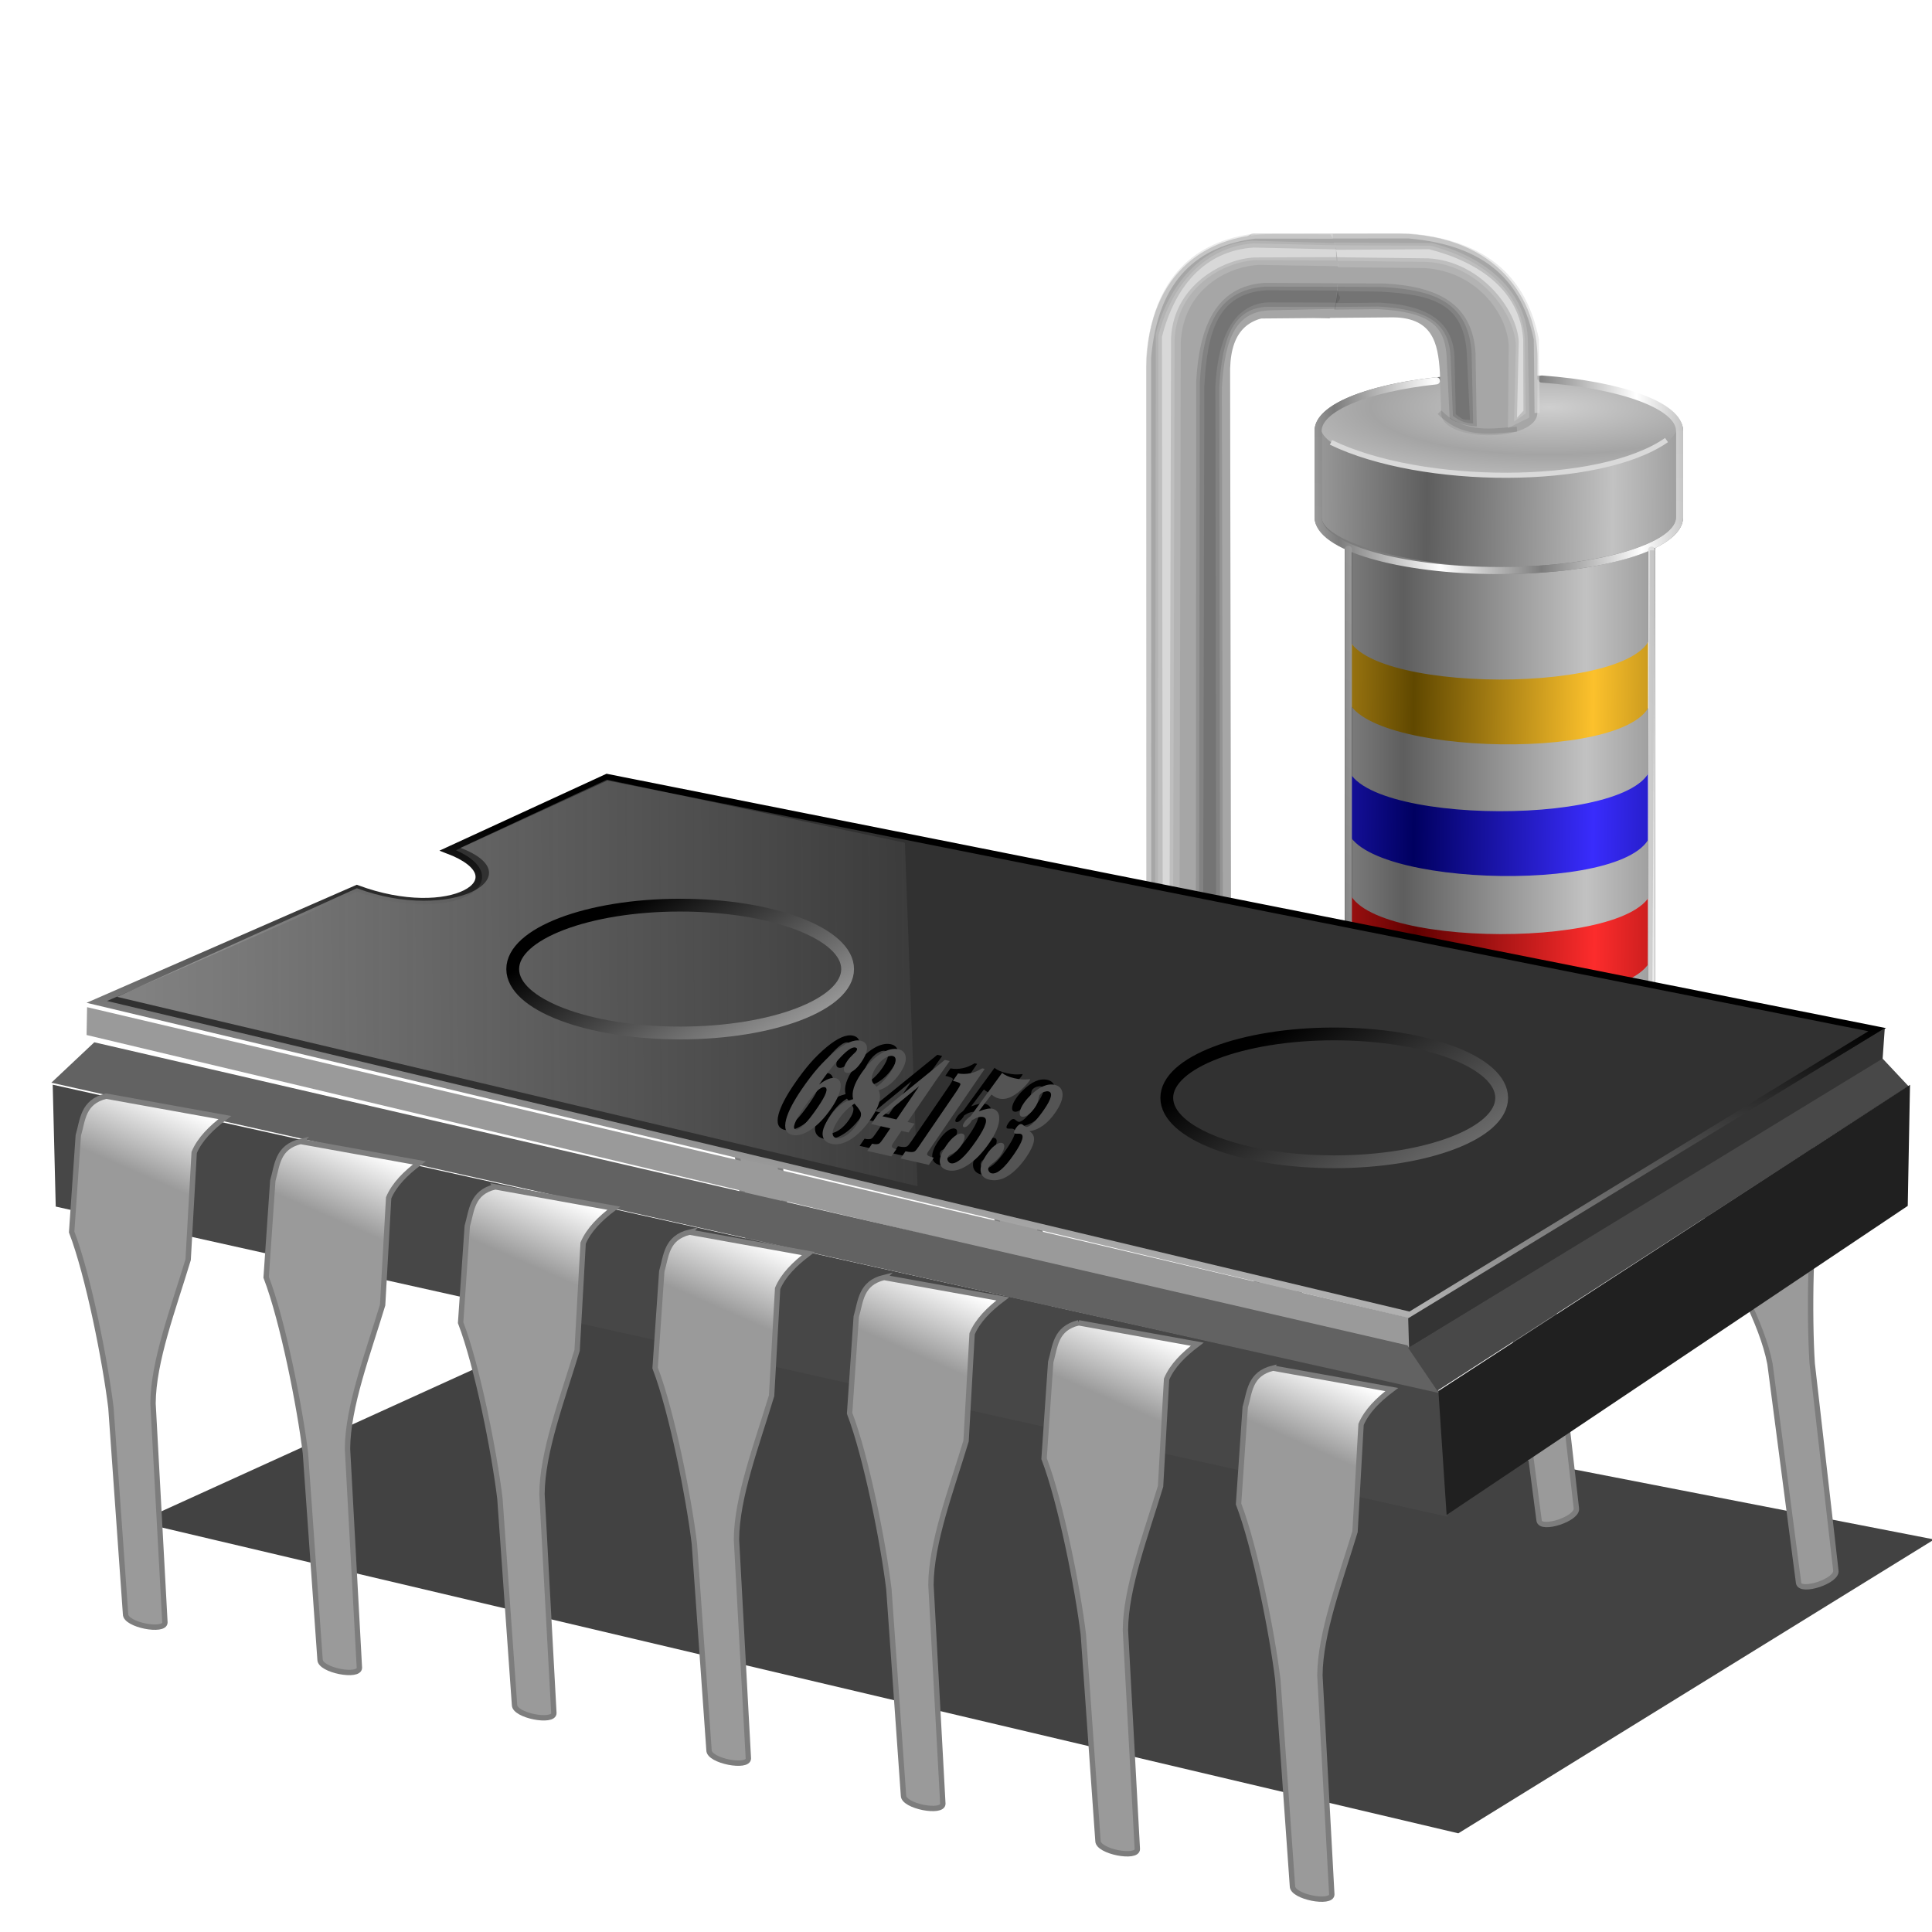<?xml version="1.0" encoding="UTF-8" standalone="no"?>
<!-- Created with Inkscape (http://www.inkscape.org/) -->

<svg
   xmlns:dc="http://purl.org/dc/elements/1.1/"
   xmlns:cc="http://creativecommons.org/ns#"
   xmlns:rdf="http://www.w3.org/1999/02/22-rdf-syntax-ns#"
   xmlns:svg="http://www.w3.org/2000/svg"
   xmlns="http://www.w3.org/2000/svg"
   xmlns:xlink="http://www.w3.org/1999/xlink"
   xmlns:sodipodi="http://sodipodi.sourceforge.net/DTD/sodipodi-0.dtd"
   xmlns:inkscape="http://www.inkscape.org/namespaces/inkscape"
   sodipodi:docname="qucs.svg"
   viewBox="0 0 255 255"
   height="255"
   width="255"
   id="svg2"
   version="1.1"
   inkscape:version="0.92.5 (2060ec1f9f, 2020-04-08)">
  <defs
     id="defs6">
    <linearGradient
       inkscape:collect="always"
       id="linearGradient1511">
      <stop
         style="stop-color:#000000;stop-opacity:1"
         offset="0"
         id="stop1507" />
      <stop
         style="stop-color:#b0b0b0;stop-opacity:1"
         offset="1"
         id="stop1509" />
    </linearGradient>
    <linearGradient
       inkscape:collect="always"
       id="linearGradient847">
      <stop
         style="stop-color:#9a9a9a;stop-opacity:1;"
         offset="0"
         id="stop843" />
      <stop
         style="stop-color:#ffffff;stop-opacity:1"
         offset="1"
         id="stop845" />
    </linearGradient>
    <linearGradient
       inkscape:collect="always"
       id="linearGradient833">
      <stop
         style="stop-color:#cbcbcb;stop-opacity:0.706"
         offset="0"
         id="stop829" />
      <stop
         style="stop-color:#cbcbcb;stop-opacity:0;"
         offset="1"
         id="stop831" />
    </linearGradient>
    <linearGradient
       inkscape:collect="always"
       id="linearGradient823">
      <stop
         style="stop-color:#b0b0b0;stop-opacity:1"
         offset="0"
         id="stop819" />
      <stop
         style="stop-color:#000000;stop-opacity:1"
         offset="1"
         id="stop821" />
    </linearGradient>
    <linearGradient
       inkscape:collect="always"
       xlink:href="#linearGradient823"
       id="linearGradient825"
       x1="72.441"
       y1="132.023"
       x2="76.227"
       y2="106.258"
       gradientUnits="userSpaceOnUse"
       gradientTransform="matrix(1.721,0,0,1.721,-6.888,-65.085)" />
    <linearGradient
       inkscape:collect="always"
       xlink:href="#linearGradient833"
       id="linearGradient835"
       x1="-9.88"
       y1="114.391"
       x2="82.718"
       y2="114.004"
       gradientUnits="userSpaceOnUse"
       gradientTransform="matrix(1.721,0,0,1.721,-6.888,-65.085)" />
    <linearGradient
       inkscape:collect="always"
       xlink:href="#linearGradient847"
       id="linearGradient1251"
       gradientUnits="userSpaceOnUse"
       gradientTransform="matrix(1.028,-0.04,0.04,1.028,-3.93,100.188)"
       x1="18.976"
       y1="36.409"
       x2="21.573"
       y2="31.178" />
    <linearGradient
       inkscape:collect="always"
       xlink:href="#linearGradient847"
       id="linearGradient1253"
       gradientUnits="userSpaceOnUse"
       gradientTransform="matrix(1.028,-0.04,0.04,1.028,10.985,103.838)"
       x1="18.976"
       y1="36.409"
       x2="21.573"
       y2="31.178" />
    <linearGradient
       inkscape:collect="always"
       xlink:href="#linearGradient847"
       id="linearGradient1255"
       gradientUnits="userSpaceOnUse"
       gradientTransform="matrix(1.028,-0.04,0.04,1.028,25.9,107.487)"
       x1="18.976"
       y1="36.409"
       x2="21.573"
       y2="31.178" />
    <linearGradient
       inkscape:collect="always"
       xlink:href="#linearGradient847"
       id="linearGradient1257"
       gradientUnits="userSpaceOnUse"
       gradientTransform="matrix(1.028,-0.04,0.04,1.028,40.815,111.137)"
       x1="18.976"
       y1="36.409"
       x2="21.573"
       y2="31.178" />
    <linearGradient
       inkscape:collect="always"
       xlink:href="#linearGradient847"
       id="linearGradient1259"
       gradientUnits="userSpaceOnUse"
       gradientTransform="matrix(1.028,-0.04,0.04,1.028,55.731,114.787)"
       x1="18.976"
       y1="36.409"
       x2="21.573"
       y2="31.178" />
    <linearGradient
       inkscape:collect="always"
       xlink:href="#linearGradient847"
       id="linearGradient1261"
       gradientUnits="userSpaceOnUse"
       gradientTransform="matrix(1.028,-0.04,0.04,1.028,70.646,118.437)"
       x1="18.976"
       y1="36.409"
       x2="21.573"
       y2="31.178" />
    <linearGradient
       inkscape:collect="always"
       xlink:href="#linearGradient847"
       id="linearGradient1263"
       gradientUnits="userSpaceOnUse"
       gradientTransform="matrix(1.028,-0.04,0.04,1.028,85.561,122.087)"
       x1="18.976"
       y1="36.409"
       x2="21.573"
       y2="31.178" />
    <linearGradient
       inkscape:collect="always"
       xlink:href="#linearGradient847"
       id="linearGradient1483"
       gradientUnits="userSpaceOnUse"
       gradientTransform="matrix(-1.027,0.07,0.07,1.027,132.925,163.411)"
       x1="18.976"
       y1="36.409"
       x2="21.573"
       y2="31.178" />
    <linearGradient
       inkscape:collect="always"
       xlink:href="#linearGradient847"
       id="linearGradient1485"
       gradientUnits="userSpaceOnUse"
       gradientTransform="matrix(-1.027,0.07,0.07,1.027,152.453,168.19)"
       x1="18.976"
       y1="36.409"
       x2="21.573"
       y2="31.178" />
    <linearGradient
       inkscape:collect="always"
       xlink:href="#linearGradient847"
       id="linearGradient1487"
       gradientUnits="userSpaceOnUse"
       gradientTransform="matrix(-1.027,0.07,0.07,1.027,171.981,172.969)"
       x1="18.976"
       y1="36.409"
       x2="21.573"
       y2="31.178" />
    <linearGradient
       inkscape:collect="always"
       xlink:href="#linearGradient847"
       id="linearGradient1489"
       gradientUnits="userSpaceOnUse"
       gradientTransform="matrix(-1.027,0.07,0.07,1.027,191.509,177.747)"
       x1="18.976"
       y1="36.409"
       x2="21.573"
       y2="31.178" />
    <linearGradient
       inkscape:collect="always"
       xlink:href="#linearGradient847"
       id="linearGradient1491"
       gradientUnits="userSpaceOnUse"
       gradientTransform="matrix(-1.027,0.07,0.07,1.027,211.037,182.526)"
       x1="18.976"
       y1="36.409"
       x2="21.573"
       y2="31.178" />
    <linearGradient
       inkscape:collect="always"
       xlink:href="#linearGradient1511"
       id="linearGradient1513"
       x1="47.492"
       y1="109.839"
       x2="56.341"
       y2="124.755"
       gradientUnits="userSpaceOnUse"
       gradientTransform="matrix(1.721,0,0,1.721,-6.888,-65.085)" />
    <linearGradient
       inkscape:collect="always"
       xlink:href="#linearGradient1511"
       id="linearGradient1517"
       gradientUnits="userSpaceOnUse"
       x1="47.492"
       y1="109.839"
       x2="60.991"
       y2="131.148"
       gradientTransform="matrix(1.721,0,0,1.721,79.44,-48.086)" />
    <filter
       inkscape:collect="always"
       style="color-interpolation-filters:sRGB"
       id="filter933"
       x="-0.016"
       width="1.031"
       y="-0.052"
       height="1.103">
      <feGaussianBlur
         inkscape:collect="always"
         stdDeviation="1.544"
         id="feGaussianBlur935" />
    </filter>
    <linearGradient
       id="linearGradient4252"
       inkscape:collect="always">
      <stop
         id="stop4254"
         offset="0"
         style="stop-color:#000000;stop-opacity:1;" />
      <stop
         id="stop4256"
         offset="1"
         style="stop-color:#e3e3e3;stop-opacity:1" />
    </linearGradient>
    <linearGradient
       id="linearGradient4203"
       inkscape:collect="always">
      <stop
         id="stop4205"
         offset="0"
         style="stop-color:#7c7c7c;stop-opacity:1" />
      <stop
         id="stop4207"
         offset="1"
         style="stop-color:#ffffff;stop-opacity:1" />
    </linearGradient>
    <linearGradient
       inkscape:collect="always"
       id="linearGradient4342">
      <stop
         style="stop-color:#604800;stop-opacity:1"
         offset="0"
         id="stop4344" />
      <stop
         style="stop-color:#fcc12c;stop-opacity:1"
         offset="1"
         id="stop4346" />
    </linearGradient>
    <linearGradient
       id="linearGradient4326"
       inkscape:collect="always">
      <stop
         id="stop4328"
         offset="0"
         style="stop-color:#000060;stop-opacity:1" />
      <stop
         id="stop4330"
         offset="1"
         style="stop-color:#392cfc;stop-opacity:1" />
    </linearGradient>
    <linearGradient
       inkscape:collect="always"
       id="linearGradient4306">
      <stop
         style="stop-color:#600000;stop-opacity:1"
         offset="0"
         id="stop4320" />
      <stop
         style="stop-color:#fc2c2c;stop-opacity:1"
         offset="1"
         id="stop4322" />
    </linearGradient>
    <linearGradient
       id="linearGradient4190"
       inkscape:collect="always">
      <stop
         id="stop4192"
         offset="0"
         style="stop-color:#cfcfcf;stop-opacity:1;" />
      <stop
         id="stop4194"
         offset="1"
         style="stop-color:#a4a4a4;stop-opacity:1" />
    </linearGradient>
    <linearGradient
       id="linearGradient4166"
       inkscape:collect="always">
      <stop
         id="stop4168"
         offset="0"
         style="stop-color:#5e5e5e;stop-opacity:1" />
      <stop
         id="stop4170"
         offset="1"
         style="stop-color:#c2c2c2;stop-opacity:1" />
    </linearGradient>
    <linearGradient
       y2="-9.618"
       x2="70.718"
       y1="29.136"
       x1="71.567"
       spreadMethod="reflect"
       gradientTransform="translate(-16.726)"
       gradientUnits="userSpaceOnUse"
       id="linearGradient4466"
       xlink:href="#linearGradient4166"
       inkscape:collect="always" />
    <radialGradient
       r="9.321"
       fy="9.549"
       fx="90.332"
       cy="9.549"
       cx="90.332"
       spreadMethod="reflect"
       gradientTransform="matrix(1,0,0,3.762,-16.726,-36.753)"
       gradientUnits="userSpaceOnUse"
       id="radialGradient4468"
       xlink:href="#linearGradient4190"
       inkscape:collect="always" />
    <linearGradient
       y2="-3.894"
       x2="111.169"
       y1="32.031"
       x1="111.169"
       spreadMethod="reflect"
       gradientUnits="userSpaceOnUse"
       id="linearGradient4470"
       xlink:href="#linearGradient4166"
       inkscape:collect="always" />
    <linearGradient
       y2="-9.052"
       x2="173.118"
       y1="27.439"
       x1="173.401"
       spreadMethod="reflect"
       gradientUnits="userSpaceOnUse"
       id="linearGradient4472"
       xlink:href="#linearGradient4166"
       inkscape:collect="always" />
    <radialGradient
       r="9.321"
       fy="10.677"
       fx="192.751"
       cy="10.677"
       cx="192.751"
       spreadMethod="reflect"
       gradientTransform="matrix(1,0,0,3.762,0,-36.753)"
       gradientUnits="userSpaceOnUse"
       id="radialGradient4474"
       xlink:href="#linearGradient4190"
       inkscape:collect="always" />
    <linearGradient
       y2="-5.426"
       x2="83.64"
       y1="29.812"
       x1="84.221"
       spreadMethod="reflect"
       gradientUnits="userSpaceOnUse"
       id="linearGradient4476"
       xlink:href="#linearGradient4306"
       inkscape:collect="always" />
    <linearGradient
       y2="-5.426"
       x2="83.64"
       y1="29.812"
       x1="84.221"
       spreadMethod="reflect"
       gradientTransform="translate(24.138,0.216)"
       gradientUnits="userSpaceOnUse"
       id="linearGradient4478"
       xlink:href="#linearGradient4326"
       inkscape:collect="always" />
    <linearGradient
       y2="-5.426"
       x2="83.64"
       y1="29.812"
       x1="84.221"
       spreadMethod="reflect"
       gradientTransform="translate(50,0.216)"
       gradientUnits="userSpaceOnUse"
       id="linearGradient4480"
       xlink:href="#linearGradient4342"
       inkscape:collect="always" />
    <linearGradient
       y2="-19.734"
       x2="50.709"
       y1="-1.012"
       x1="50.346"
       spreadMethod="reflect"
       gradientUnits="userSpaceOnUse"
       id="linearGradient4482"
       xlink:href="#linearGradient4203"
       inkscape:collect="always" />
    <linearGradient
       y2="-14.711"
       x2="166.106"
       y1="5.076"
       x1="165.451"
       spreadMethod="reflect"
       gradientUnits="userSpaceOnUse"
       id="linearGradient4484"
       xlink:href="#linearGradient4203"
       inkscape:collect="always" />
    <linearGradient
       y2="-20.025"
       x2="66.463"
       y1="1.589"
       x1="62.787"
       spreadMethod="reflect"
       gradientUnits="userSpaceOnUse"
       id="linearGradient4486"
       xlink:href="#linearGradient4203"
       inkscape:collect="always" />
    <linearGradient
       y2="-14.167"
       x2="77.118"
       y1="5.316"
       x1="76.61"
       spreadMethod="reflect"
       gradientUnits="userSpaceOnUse"
       id="linearGradient4488"
       xlink:href="#linearGradient4203"
       inkscape:collect="always" />
    <linearGradient
       y2="98.976"
       x2="67.018"
       y1="87.894"
       x1="70.449"
       gradientTransform="matrix(1.335,0,0,1.335,19.725,-37.923)"
       gradientUnits="userSpaceOnUse"
       id="linearGradient4591"
       xlink:href="#linearGradient4252"
       inkscape:collect="always" />
    <linearGradient
       y2="98.976"
       x2="67.018"
       y1="87.894"
       x1="70.449"
       gradientTransform="matrix(1.335,0,0,1.335,80.543,-37.64)"
       gradientUnits="userSpaceOnUse"
       id="linearGradient4595"
       xlink:href="#linearGradient4252"
       inkscape:collect="always" />
  </defs>
  <sodipodi:namedview
     pagecolor="#ff0000"
     bordercolor="#666666"
     borderopacity="1"
     objecttolerance="10"
     gridtolerance="10"
     guidetolerance="10"
     inkscape:pageopacity="0"
     inkscape:pageshadow="2"
     inkscape:window-width="640"
     inkscape:window-height="480"
     id="namedview4"
     showgrid="false"
     inkscape:snap-to-guides="false"
     inkscape:snap-grids="false"
     inkscape:snap-others="false"
     inkscape:object-nodes="false"
     inkscape:snap-nodes="false"
     inkscape:snap-global="false"
     inkscape:zoom="3.454902"
     inkscape:cx="127.5"
     inkscape:cy="127.5"
     inkscape:current-layer="svg2" />
  <g
     id="g1006"
     transform="matrix(-0.672,0,0,0.672,274.026,103.851)">
    <ellipse
       ry="5.283"
       rx="11.094"
       cy="87.074"
       cx="173.695"
       id="ellipse4593"
       style="opacity:1;fill:#000000;fill-opacity:1;fill-rule:evenodd;stroke:url(#linearGradient4595);stroke-width:1.869;stroke-linecap:round;stroke-linejoin:round;stroke-miterlimit:4;stroke-dasharray:none;stroke-dashoffset:0;stroke-opacity:1" />
    <ellipse
       style="opacity:1;fill:#000000;fill-opacity:1;fill-rule:evenodd;stroke:url(#linearGradient4591);stroke-width:1.869;stroke-linecap:round;stroke-linejoin:round;stroke-miterlimit:4;stroke-dasharray:none;stroke-dashoffset:0;stroke-opacity:1"
       id="ellipse4589"
       cx="112.877"
       cy="86.791"
       rx="11.094"
       ry="5.283" />
    <g
       transform="translate(135.714,-9.756)"
       id="g4579">
      <path
         sodipodi:nodetypes="ccccc"
         inkscape:connector-curvature="0"
         id="path4533"
         d="m -14.302,97.028 c -0.18,1.589 -16.631,1.874 -16.69,-0.022 l 0.283,-71.413 16.452,-0.814 z"
         style="fill:#a6a6a6;fill-opacity:1;fill-rule:evenodd;stroke:none;stroke-width:1px;stroke-linecap:butt;stroke-linejoin:miter;stroke-opacity:1" />
      <path
         style="fill:#ffffff;fill-opacity:0.143;fill-rule:evenodd;stroke:none;stroke-width:1px;stroke-linecap:butt;stroke-linejoin:miter;stroke-opacity:1"
         d="m -16.112,24.897 0.212,72.456 c -1.651,0.679 -3.317,0.604 -4.722,0.758 l -0.404,-72.541 z"
         id="path4537"
         inkscape:connector-curvature="0"
         sodipodi:nodetypes="ccccc" />
      <path
         sodipodi:nodetypes="ccccc"
         inkscape:connector-curvature="0"
         id="path4539"
         d="m -16.622,24.944 0.149,72.738 c -1.651,0.679 -1.469,0.359 -2.873,0.514 l -0.467,-72.96 z"
         style="fill:#ffffff;fill-opacity:0.143;fill-rule:evenodd;stroke:none;stroke-width:1px;stroke-linecap:butt;stroke-linejoin:miter;stroke-opacity:1" />
      <path
         style="fill:#ffffff;fill-opacity:0.143;fill-rule:evenodd;stroke:none;stroke-width:1px;stroke-linecap:butt;stroke-linejoin:miter;stroke-opacity:1"
         d="m -17.323,25.022 -0.234,72.689 c 0,0 0.316,0.169 -1.089,0.324 l -0.467,-72.938 z"
         id="path4541"
         inkscape:connector-curvature="0"
         sodipodi:nodetypes="ccccc" />
      <path
         sodipodi:nodetypes="ccccc"
         inkscape:connector-curvature="0"
         id="path4545"
         d="m -24.052,26.016 0.101,71.966 c -2.155,0.335 -5.449,-0.482 -5.449,-0.482 l 0.308,-70.948 c 0,0 0,0 5.04,-0.536 z"
         style="fill:#1c1c1c;fill-opacity:0.143;fill-rule:evenodd;stroke:none;stroke-width:1px;stroke-linecap:butt;stroke-linejoin:miter;stroke-opacity:1" />
      <path
         style="fill:#1c1c1c;fill-opacity:0.143;fill-rule:evenodd;stroke:none;stroke-width:1px;stroke-linecap:butt;stroke-linejoin:miter;stroke-opacity:1"
         d="m -24.753,26.152 0.228,72.023 c -2.155,0.335 -4.302,-0.455 -4.302,-0.455 l 0.244,-71.222 z"
         id="path4547"
         inkscape:connector-curvature="0"
         sodipodi:nodetypes="ccccc" />
      <path
         sodipodi:nodetypes="ccccc"
         inkscape:connector-curvature="0"
         id="path4549"
         d="m -25.645,26.423 0.356,71.452 c -2.155,0.335 -2.772,-0.509 -2.772,-0.509 l 0.244,-71.004 z"
         style="fill:#1c1c1c;fill-opacity:0.143;fill-rule:evenodd;stroke:none;stroke-width:1px;stroke-linecap:butt;stroke-linejoin:miter;stroke-opacity:1" />
      <path
         style="fill:none;fill-rule:evenodd;stroke:#dcdcdc;stroke-width:0.653px;stroke-linecap:butt;stroke-linejoin:miter;stroke-opacity:0.584"
         d="m -14.767,24.695 0.031,72.793"
         id="path4551"
         inkscape:connector-curvature="0"
         sodipodi:nodetypes="cc" />
    </g>
    <g
       transform="rotate(-90,109.145,9.049)"
       id="g4437">
      <rect
         rx="10.466"
         ry="35.501"
         y="-22.206"
         x="42.677"
         height="71.001"
         width="37.905"
         id="rect4359"
         style="opacity:1;fill:url(#linearGradient4466);fill-opacity:1;fill-rule:evenodd;stroke:#000000;stroke-width:1.1;stroke-linecap:round;stroke-linejoin:round;stroke-miterlimit:4;stroke-dasharray:none;stroke-dashoffset:0;stroke-opacity:1" />
      <ellipse
         style="opacity:1;fill:url(#radialGradient4468);fill-opacity:1;fill-rule:evenodd;stroke:#7b7b7b;stroke-width:1.6;stroke-linecap:round;stroke-linejoin:round;stroke-miterlimit:4;stroke-dasharray:none;stroke-dashoffset:0;stroke-opacity:1"
         id="ellipse4361"
         cx="70.777"
         cy="13.309"
         rx="9.321"
         ry="35.062" />
      <rect
         ry="29.777"
         rx="7.49"
         y="-16.699"
         x="64.981"
         height="59.554"
         width="112.38"
         id="rect4363"
         style="opacity:1;fill:url(#linearGradient4470);fill-opacity:1;fill-rule:evenodd;stroke:#000000;stroke-width:1.4;stroke-linecap:round;stroke-linejoin:round;stroke-miterlimit:4;stroke-dasharray:none;stroke-dashoffset:0;stroke-opacity:1" />
      <rect
         style="opacity:1;fill:url(#linearGradient4472);fill-opacity:1;fill-rule:evenodd;stroke:#7c7c7c;stroke-width:1.4;stroke-linecap:round;stroke-linejoin:round;stroke-miterlimit:4;stroke-dasharray:none;stroke-dashoffset:0;stroke-opacity:1"
         id="rect4365"
         width="37.905"
         height="71.001"
         x="160.672"
         y="-22.206"
         ry="35.501"
         rx="10.466" />
      <ellipse
         ry="35.062"
         rx="9.321"
         cy="13.309"
         cx="189.074"
         id="ellipse4367"
         style="opacity:1;fill:url(#radialGradient4474);fill-opacity:1;fill-rule:evenodd;stroke:none;stroke-width:3;stroke-linecap:round;stroke-linejoin:round;stroke-miterlimit:4;stroke-dasharray:none;stroke-dashoffset:0;stroke-opacity:1" />
      <g
         id="g4369">
        <path
           sodipodi:nodetypes="ccccccccc"
           inkscape:connector-curvature="0"
           id="path4371"
           d="m 226.803,61.53 c -0.18,3.729 -16.631,9.945 -16.689,5.494 l 0.283,-32.248 c 0.219,-8.528 -5.037,-9.528 -10.749,-9.901 l -8.203,-0.283 c -5.678,-0.197 -5.614,-19.061 0.344,-18.862 l 10.405,-0.03 c 11.595,-0.035 24.308,7.788 24.655,27.164 z"
           style="fill:#a6a6a6;fill-opacity:1;fill-rule:evenodd;stroke:none;stroke-width:1px;stroke-linecap:butt;stroke-linejoin:miter;stroke-opacity:1" />
        <g
           id="g4373"
           style="fill:#ffffff;fill-opacity:0.143">
          <path
             sodipodi:nodetypes="ccccccccc"
             inkscape:connector-curvature="0"
             id="path4375"
             d="m 190.716,7.314 15.843,0.303 c 9.649,0.637 15.946,9.023 18.434,18.806 l 0.212,40.262 c -1.651,1.594 -3.317,1.417 -4.721,1.779 l -0.404,-40.464 C 219.523,17.677 211.111,11.65 204.854,11.361 l -16.209,0.154 z"
             style="fill:#ffffff;fill-opacity:0.143;fill-rule:evenodd;stroke:none;stroke-width:1px;stroke-linecap:butt;stroke-linejoin:miter;stroke-opacity:1" />
          <path
             style="fill:#ffffff;fill-opacity:0.143;fill-rule:evenodd;stroke:none;stroke-width:1px;stroke-linecap:butt;stroke-linejoin:miter;stroke-opacity:1"
             d="m 191.545,8.015 14.695,0.175 c 9.649,0.637 15.755,8.768 18.243,18.551 l 0.149,39.561 c -1.651,1.594 -1.469,0.844 -2.873,1.206 l -0.467,-40.082 c -0.557,-10.323 -10.053,-17.179 -16.31,-17.468 l -15.062,0.345 z"
             id="path4377"
             inkscape:connector-curvature="0"
             sodipodi:nodetypes="ccccccccc" />
          <path
             sodipodi:nodetypes="ccccccccc"
             inkscape:connector-curvature="0"
             id="path4379"
             d="m 192.055,8.461 13.994,0.048 c 9.649,0.637 15.245,8.704 17.733,18.487 l -0.234,38.223 c 0,0 0.316,0.398 -1.089,0.759 L 221.993,27.171 C 221.436,16.849 211.876,9.674 205.619,9.385 l -14.934,0.345 z"
             style="fill:#ffffff;fill-opacity:0.446;fill-rule:evenodd;stroke:none;stroke-width:1px;stroke-linecap:butt;stroke-linejoin:miter;stroke-opacity:1" />
        </g>
        <g
           id="g4381"
           style="fill:#1c1c1c;fill-opacity:0.143">
          <path
             style="fill:#1c1c1c;fill-opacity:0.143;fill-rule:evenodd;stroke:none;stroke-width:1px;stroke-linecap:butt;stroke-linejoin:miter;stroke-opacity:1"
             d="m 188.985,17.633 14.419,0.239 c 9.649,0.637 13.078,7.308 13.649,17.898 l 0.101,32.392 c -2.155,0.786 -5.449,-1.131 -5.449,-1.131 l 0.308,-30.002 C 211.456,26.706 208.678,23.817 202.422,23.528 l -11.806,-0.574 c -1.099,-1.413 -1.594,-3.909 -1.63,-5.322 z"
             id="path4383"
             inkscape:connector-curvature="0"
             sodipodi:nodetypes="ccccccccc" />
          <path
             sodipodi:nodetypes="ccccccccc"
             inkscape:connector-curvature="0"
             id="path4385"
             d="m 189.559,18.334 13.846,0.303 c 9.649,0.637 12.377,6.862 12.948,17.452 l 0.228,31.372 c -2.155,0.786 -4.302,-1.068 -4.302,-1.068 l 0.244,-29.492 c -0.557,-10.323 -3.717,-13.849 -9.974,-14.138 l -11.488,-0.446 c -1.099,-1.413 -1.467,-2.57 -1.503,-3.983 z"
             style="fill:#1c1c1c;fill-opacity:0.143;fill-rule:evenodd;stroke:none;stroke-width:1px;stroke-linecap:butt;stroke-linejoin:miter;stroke-opacity:1" />
          <path
             style="fill:#1c1c1c;fill-opacity:0.143;fill-rule:evenodd;stroke:none;stroke-width:1px;stroke-linecap:butt;stroke-linejoin:miter;stroke-opacity:1"
             d="m 190.26,18.971 13.145,0.621 c 9.649,0.637 11.485,6.543 12.056,17.133 l 0.356,30.225 c -2.155,0.786 -2.772,-1.195 -2.772,-1.195 l 0.244,-29.173 C 212.731,26.26 208.87,22.287 202.613,21.999 l -11.233,-0.255 c -1.099,-1.413 -1.084,-1.36 -1.121,-2.772 z"
             id="path4387"
             inkscape:connector-curvature="0"
             sodipodi:nodetypes="ccccccccc" />
        </g>
      </g>
      <path
         sodipodi:nodetypes="ccccc"
         inkscape:connector-curvature="0"
         id="path4389"
         d="m 85.9,-16.948 h 13.041 c -13.041,0 -12.757,59.898 0,59.898 H 86.184 C 74.067,41.728 72.683,-16.563 85.9,-16.948 Z"
         style="fill:url(#linearGradient4476);fill-opacity:1;fill-rule:evenodd;stroke:none;stroke-width:1px;stroke-linecap:butt;stroke-linejoin:miter;stroke-opacity:1" />
      <path
         style="fill:url(#linearGradient4478);fill-opacity:1;fill-rule:evenodd;stroke:none;stroke-width:1px;stroke-linecap:butt;stroke-linejoin:miter;stroke-opacity:1"
         d="m 110.038,-16.732 h 13.041 c -13.041,0 -12.757,59.898 0,59.898 h -12.757 c -12.117,-1.222 -13.5,-59.513 -0.283,-59.898 z"
         id="path4391"
         inkscape:connector-curvature="0"
         sodipodi:nodetypes="ccccc" />
      <path
         sodipodi:nodetypes="ccccc"
         inkscape:connector-curvature="0"
         id="path4393"
         d="m 135.9,-16.732 h 13.041 c -13.041,0 -12.757,59.898 0,59.898 h -12.757 c -12.117,-1.222 -13.5,-59.513 -0.283,-59.898 z"
         style="fill:url(#linearGradient4480);fill-opacity:1;fill-rule:evenodd;stroke:none;stroke-width:1px;stroke-linecap:butt;stroke-linejoin:miter;stroke-opacity:1" />
      <path
         sodipodi:nodetypes="csssssc"
         inkscape:connector-curvature="0"
         id="path4395"
         d="m 75.879,42.967 c -1.651,3.687 -3.63,5.828 -5.763,5.828 h -16.972 c -5.798,0 -10.466,-15.833 -10.466,-35.501 0,-19.667 4.668,-35.501 10.466,-35.501 h 16.972 c 1.968,0 3.806,1.824 5.375,5.003"
         style="opacity:1;fill:none;fill-opacity:1;fill-rule:evenodd;stroke:url(#linearGradient4482);stroke-width:1.1;stroke-linecap:round;stroke-linejoin:round;stroke-miterlimit:4;stroke-dasharray:none;stroke-dashoffset:0;stroke-opacity:1" />
      <path
         sodipodi:nodetypes="csssssc"
         inkscape:connector-curvature="0"
         id="path4397"
         d="m 197.941,25.555 c -1.466,13.59 -5.303,23.24 -9.83,23.24 h -16.972 c -5.798,0 -10.466,-15.833 -10.466,-35.501 0,-19.667 4.668,-35.501 10.466,-35.501 h 16.972 c 4.942,0 9.062,11.5 10.172,27.073"
         style="opacity:1;fill:none;fill-opacity:1;fill-rule:evenodd;stroke:url(#linearGradient4484);stroke-width:1.4;stroke-linecap:round;stroke-linejoin:round;stroke-miterlimit:4;stroke-dasharray:none;stroke-dashoffset:0;stroke-opacity:1" />
      <path
         sodipodi:nodetypes="cc"
         inkscape:connector-curvature="0"
         id="path4399"
         d="m 186.302,-19.641 c -9.208,13.206 -9.085,48.136 -0.457,65.906"
         style="fill:none;fill-rule:evenodd;stroke:#d9d9d9;stroke-width:1px;stroke-linecap:butt;stroke-linejoin:miter;stroke-opacity:1" />
      <path
         sodipodi:nodetypes="csssc"
         inkscape:connector-curvature="0"
         id="path4401"
         d="m 76.009,42.33 c -1.492,3.813 -3.293,6.041 -5.232,6.041 -5.148,10e-7 -9.321,-15.698 -9.321,-35.062 0,-19.364 4.173,-35.062 9.321,-35.062 1.727,0 3.344,1.767 4.731,4.846"
         style="opacity:1;fill:none;fill-opacity:1;fill-rule:evenodd;stroke:url(#linearGradient4486);stroke-width:0.9;stroke-linecap:round;stroke-linejoin:round;stroke-miterlimit:4;stroke-dasharray:none;stroke-dashoffset:0;stroke-opacity:1" />
      <path
         sodipodi:nodetypes="cccc"
         inkscape:connector-curvature="0"
         id="path4403"
         d="m 191.629,5.777 14.46,0.152 c 11.501,2.349 18.947,9.41 20.319,25.13 l -0.039,30.877"
         style="fill:none;fill-rule:evenodd;stroke:#dcdcdc;stroke-width:1px;stroke-linecap:butt;stroke-linejoin:miter;stroke-opacity:0.584" />
      <path
         sodipodi:nodetypes="cc"
         inkscape:connector-curvature="0"
         id="path4405"
         d="M 191.782,24.955 C 186.814,20.034 188.158,14.281 188.433,9.735"
         style="fill:none;fill-rule:evenodd;stroke:#000000;stroke-width:1px;stroke-linecap:butt;stroke-linejoin:miter;stroke-opacity:0.104" />
      <path
         sodipodi:nodetypes="csssc"
         inkscape:connector-curvature="0"
         id="path4409"
         d="M 164.841,42.855 H 72.471 c -4.15,0 -7.49,-13.281 -7.49,-29.777 0,-16.496 3.341,-29.777 7.49,-29.777 h 92.217"
         style="opacity:1;fill:none;fill-opacity:1;fill-rule:evenodd;stroke:url(#linearGradient4488);stroke-width:1.4;stroke-linecap:round;stroke-linejoin:round;stroke-miterlimit:4;stroke-dasharray:none;stroke-dashoffset:0;stroke-opacity:1" />
      <path
         inkscape:connector-curvature="0"
         id="path4411"
         d="m 72.296,-16.327 92.348,-0.528"
         style="fill:none;fill-rule:evenodd;stroke:#9a9a9a;stroke-width:1px;stroke-linecap:butt;stroke-linejoin:miter;stroke-opacity:0.357" />
    </g>
    <g
       id="g4516">
      <g
         transform="translate(-44.226,-115.384)"
         id="g4490">
        <path
           sodipodi:nodetypes="ccccccccc"
           inkscape:connector-curvature="0"
           id="path4492"
           d="m 226.803,202.46 c -0.18,3.729 -16.631,4.4 -16.689,-0.051 l 0.283,-167.632 c 0.219,-8.528 -3.188,-11.465 -8.901,-11.837 l -10.58,0.421 c -1.845,-0.556 -2.64,-13.508 -0.184,-16.485 l 11.55,-0.03 c 11.595,-0.035 24.22,6.644 24.567,26.019 z"
           style="fill:#a6a6a6;fill-opacity:1;fill-rule:evenodd;stroke:none;stroke-width:1px;stroke-linecap:butt;stroke-linejoin:miter;stroke-opacity:1" />
        <g
           id="g4494"
           style="fill:#ffffff;fill-opacity:0.143">
          <path
             sodipodi:nodetypes="ccccccccc"
             inkscape:connector-curvature="0"
             id="path4496"
             d="m 189.806,8.578 16.247,-0.456 c 9.649,0.637 16.452,8.518 18.94,18.301 l 0.212,176.801 c -1.651,1.594 -3.317,1.417 -4.721,1.779 L 220.081,28 C 219.523,17.677 210.959,13.166 204.703,12.878 l -15.552,0.255 z"
             style="fill:#ffffff;fill-opacity:0.143;fill-rule:evenodd;stroke:none;stroke-width:1px;stroke-linecap:butt;stroke-linejoin:miter;stroke-opacity:1" />
          <path
             style="fill:#ffffff;fill-opacity:0.143;fill-rule:evenodd;stroke:none;stroke-width:1px;stroke-linecap:butt;stroke-linejoin:miter;stroke-opacity:1"
             d="M 189.776,9.026 205.735,8.645 c 9.649,0.637 16.261,8.313 18.749,18.096 l 0.149,177.254 c -1.651,1.594 -1.469,0.844 -2.873,1.206 L 221.292,27.426 C 220.734,17.104 211.542,12.219 205.285,11.93 l -15.77,0.092 z"
             id="path4498"
             inkscape:connector-curvature="0"
             sodipodi:nodetypes="ccccccccc" />
          <path
             sodipodi:nodetypes="ccccccccc"
             inkscape:connector-curvature="0"
             id="path4500"
             d="m 189.578,9.826 16.219,-0.357 c 9.649,0.637 15.498,7.744 17.986,17.527 l -0.234,177.069 c 0,0 0.316,0.398 -1.089,0.759 L 221.993,27.171 C 221.436,16.849 211.825,11.696 205.568,11.407 l -16.047,-0.059 z"
             style="fill:#ffffff;fill-opacity:0.401;fill-rule:evenodd;stroke:none;stroke-width:1px;stroke-linecap:butt;stroke-linejoin:miter;stroke-opacity:1" />
        </g>
        <g
           id="g4502"
           style="fill:#1c1c1c;fill-opacity:0.143">
          <path
             style="fill:#1c1c1c;fill-opacity:0.143;fill-rule:evenodd;stroke:none;stroke-width:1px;stroke-linecap:butt;stroke-linejoin:miter;stroke-opacity:1"
             d="m 189.257,16.478 14.385,-0.067 c 9.649,0.637 12.841,8.769 13.411,19.359 l 0.101,168.93 c -2.155,0.786 -5.449,-1.131 -5.449,-1.131 l 0.308,-166.54 c -0.557,-10.323 -3.063,-14.944 -9.32,-15.233 l -12.995,-0.302 c -0.095,-1.843 -0.271,-3.66 -0.441,-5.016 z"
             id="path4504"
             inkscape:connector-curvature="0"
             sodipodi:nodetypes="ccccccccc" />
          <path
             sodipodi:nodetypes="ccccccccc"
             inkscape:connector-curvature="0"
             id="path4506"
             d="m 189.253,17.179 14.253,-0.037 c 9.649,0.637 12.275,8.357 12.846,18.947 l 0.228,169.064 c -2.155,0.786 -4.302,-1.068 -4.302,-1.068 l 0.244,-167.184 c -0.557,-10.323 -3.106,-15.514 -9.362,-15.803 l -13.39,0.03 c -0.591,-1.54 -0.298,-2.582 -0.518,-3.949 z"
             style="fill:#1c1c1c;fill-opacity:0.143;fill-rule:evenodd;stroke:none;stroke-width:1px;stroke-linecap:butt;stroke-linejoin:miter;stroke-opacity:1" />
          <path
             style="fill:#1c1c1c;fill-opacity:0.143;fill-rule:evenodd;stroke:none;stroke-width:1px;stroke-linecap:butt;stroke-linejoin:miter;stroke-opacity:1"
             d="m 189.206,17.918 14.096,-0.058 c 9.649,0.637 11.587,8.276 12.158,18.866 l 0.356,167.725 c -2.155,0.786 -2.772,-1.195 -2.772,-1.195 L 213.288,36.582 C 212.731,26.26 209.175,20.521 202.919,20.232 l -13.611,0.051 c -1.099,-1.413 -0.065,-0.952 -0.101,-2.365 z"
             id="path4508"
             inkscape:connector-curvature="0"
             sodipodi:nodetypes="ccccccccc" />
        </g>
      </g>
      <path
         sodipodi:nodetypes="cccc"
         inkscape:connector-curvature="0"
         id="path4510"
         d="m 145.992,-108.161 15.303,-0.009 c 11.4,1.439 19.517,8.125 20.888,23.845 l -0.039,172.482"
         style="fill:none;fill-rule:evenodd;stroke:#dcdcdc;stroke-width:1px;stroke-linecap:butt;stroke-linejoin:miter;stroke-opacity:0.584" />
    </g>
  </g>
  <path
     style="fill:none;stroke:#000000;stroke-width:1px;stroke-linecap:butt;stroke-linejoin:miter;stroke-opacity:1"
     d="m -113.519,138.575 100.54,24.602"
     id="path855"
     inkscape:connector-curvature="0" />
  <g
     id="g925">
    <path
       inkscape:connector-curvature="0"
       id="path881"
       d="M 85.675,170.193 255.289,203.19 192.48,241.975 18.235,200.874 Z"
       style="fill:#000000;fill-opacity:0.742;stroke:none;stroke-width:1px;stroke-linecap:butt;stroke-linejoin:miter;stroke-opacity:1;filter:url(#filter933)" />
    <g
       transform="matrix(1.721,0,0.134,1.721,-133.29,-231.449)"
       id="g1503">
      <path
         style="fill:url(#linearGradient1483);fill-opacity:1;stroke:#7d7d7d;stroke-width:0.412;stroke-linecap:butt;stroke-linejoin:miter;stroke-miterlimit:4;stroke-dasharray:none;stroke-opacity:1"
         d="m 117.519,196.119 -8.865,2.709 c 1.135,0.669 2.089,1.426 2.622,2.385 l 1.337,8.119 c 1.541,3.627 3.489,7.433 3.852,10.65 l 0.887,16.8 c 0.07,0.77 3.028,-0.161 2.93,-0.983 l -0.576,-15.866 c 0.045,-3.539 0.635,-10.295 1.552,-13.77 l -1.297,-7.304 c -0.474,-1.144 -0.61,-2.517 -2.44,-2.741 z"
         id="path8630"
         inkscape:connector-curvature="0"
         sodipodi:nodetypes="ccccccccccc" />
      <path
         style="fill:url(#linearGradient1485);fill-opacity:1;stroke:#7d7d7d;stroke-width:0.412;stroke-linecap:butt;stroke-linejoin:miter;stroke-miterlimit:4;stroke-dasharray:none;stroke-opacity:1"
         d="m 137.047,200.898 -8.865,2.709 c 1.135,0.669 2.089,1.426 2.622,2.385 l 1.337,8.119 c 1.541,3.627 3.489,7.433 3.852,10.65 l 0.887,16.8 c 0.07,0.77 3.028,-0.161 2.93,-0.983 l -0.576,-15.866 c 0.045,-3.539 0.635,-10.295 1.552,-13.77 l -1.297,-7.304 c -0.474,-1.144 -0.61,-2.517 -2.44,-2.741 z"
         id="path9425"
         inkscape:connector-curvature="0"
         sodipodi:nodetypes="ccccccccccc" />
      <path
         style="fill:url(#linearGradient1487);fill-opacity:1;stroke:#7d7d7d;stroke-width:0.412;stroke-linecap:butt;stroke-linejoin:miter;stroke-miterlimit:4;stroke-dasharray:none;stroke-opacity:1"
         d="m 156.575,205.676 -8.865,2.709 c 1.135,0.669 2.089,1.426 2.622,2.385 l 1.337,8.119 c 1.541,3.627 3.489,7.433 3.852,10.65 l 0.887,16.8 c 0.07,0.77 3.028,-0.161 2.93,-0.983 l -0.576,-15.866 c 0.045,-3.539 0.635,-10.295 1.552,-13.77 l -1.297,-7.304 c -0.474,-1.144 -0.61,-2.517 -2.44,-2.741 z"
         id="path8910"
         inkscape:connector-curvature="0"
         sodipodi:nodetypes="ccccccccccc" />
      <path
         style="fill:url(#linearGradient1489);fill-opacity:1;stroke:#7d7d7d;stroke-width:0.412;stroke-linecap:butt;stroke-linejoin:miter;stroke-miterlimit:4;stroke-dasharray:none;stroke-opacity:1"
         d="m 176.103,210.455 -8.865,2.709 c 1.135,0.669 2.089,1.426 2.622,2.385 l 1.337,8.119 c 1.541,3.627 3.489,7.433 3.852,10.65 l 0.887,16.8 c 0.07,0.77 3.028,-0.161 2.93,-0.983 l -0.576,-15.866 c 0.045,-3.539 0.635,-10.295 1.552,-13.77 l -1.297,-7.304 c -0.474,-1.144 -0.61,-2.517 -2.44,-2.741 z"
         id="path4768"
         inkscape:connector-curvature="0"
         sodipodi:nodetypes="ccccccccccc" />
      <path
         style="fill:url(#linearGradient1491);fill-opacity:1;stroke:#7d7d7d;stroke-width:0.412;stroke-linecap:butt;stroke-linejoin:miter;stroke-miterlimit:4;stroke-dasharray:none;stroke-opacity:1"
         d="m 195.631,215.233 -8.865,2.709 c 1.135,0.669 2.089,1.426 2.622,2.385 l 1.337,8.119 c 1.541,3.627 3.489,7.433 3.852,10.65 l 0.887,16.8 c 0.07,0.77 3.028,-0.161 2.93,-0.983 l -0.576,-15.866 c 0.045,-3.539 0.635,-10.295 1.552,-13.77 l -1.297,-7.304 c -0.474,-1.144 -0.61,-2.517 -2.44,-2.741 z"
         id="path8027"
         inkscape:connector-curvature="0"
         sodipodi:nodetypes="ccccccccccc" />
    </g>
    <path
       style="color:#000000;font-style:normal;font-variant:normal;font-weight:normal;font-stretch:normal;font-size:medium;line-height:normal;font-family:sans-serif;font-variant-ligatures:normal;font-variant-position:normal;font-variant-caps:normal;font-variant-numeric:normal;font-variant-alternates:normal;font-feature-settings:normal;text-indent:0;text-align:start;text-decoration:none;text-decoration-line:none;text-decoration-style:solid;text-decoration-color:#000000;letter-spacing:normal;word-spacing:normal;text-transform:none;writing-mode:lr-tb;direction:ltr;text-orientation:mixed;dominant-baseline:auto;baseline-shift:baseline;text-anchor:start;white-space:normal;shape-padding:0;clip-rule:nonzero;display:inline;overflow:visible;visibility:visible;opacity:1;isolation:auto;mix-blend-mode:normal;color-interpolation:sRGB;color-interpolation-filters:linearRGB;solid-color:#000000;solid-opacity:1;vector-effect:none;fill:#474747;fill-opacity:1;fill-rule:nonzero;stroke:none;stroke-width:1.721px;stroke-linecap:butt;stroke-linejoin:miter;stroke-miterlimit:4;stroke-dasharray:none;stroke-dashoffset:0;stroke-opacity:1;color-rendering:auto;image-rendering:auto;shape-rendering:auto;text-rendering:auto;enable-background:accumulate"
       d="m 6.957,143.167 0.399,16.085 183.71,40.932 -1.094,-16.441 z"
       id="path1305"
       inkscape:connector-curvature="0"
       sodipodi:nodetypes="ccccc" />
    <path
       sodipodi:nodetypes="ccccccc"
       inkscape:connector-curvature="0"
       id="path817"
       d="m 12.778,132.237 173.323,41.331 61.663,-37.664 -167.657,-33.331 -20.999,9.666 c 9.819,3.734 0.42,9.641 -11.999,5 z"
       style="fill:#313131;fill-opacity:1;stroke:url(#linearGradient825);stroke-width:0.86;stroke-linecap:butt;stroke-linejoin:miter;stroke-miterlimit:4;stroke-dasharray:none;stroke-opacity:1" />
    <path
       style="fill:url(#linearGradient835);fill-opacity:1;stroke:none;stroke-width:0.86;stroke-linecap:butt;stroke-linejoin:miter;stroke-miterlimit:4;stroke-dasharray:none;stroke-opacity:1"
       d="m 15.444,131.57 105.66,24.999 -1.667,-45.331 -39.331,-8.333 -19.332,8.999 c 9.819,3.734 -1.246,9.974 -13.666,5.333 z"
       id="path827"
       inkscape:connector-curvature="0"
       sodipodi:nodetypes="ccccccc" />
    <path
       sodipodi:nodetypes="ccccc"
       inkscape:connector-curvature="0"
       id="path837"
       d="m 11.494,132.935 -0.067,3.673 174.59,41.519 0.113,-4.151 z"
       style="color:#000000;font-style:normal;font-variant:normal;font-weight:normal;font-stretch:normal;font-size:medium;line-height:normal;font-family:sans-serif;font-variant-ligatures:normal;font-variant-position:normal;font-variant-caps:normal;font-variant-numeric:normal;font-variant-alternates:normal;font-feature-settings:normal;text-indent:0;text-align:start;text-decoration:none;text-decoration-line:none;text-decoration-style:solid;text-decoration-color:#000000;letter-spacing:normal;word-spacing:normal;text-transform:none;writing-mode:lr-tb;direction:ltr;text-orientation:mixed;dominant-baseline:auto;baseline-shift:baseline;text-anchor:start;white-space:normal;shape-padding:0;clip-rule:nonzero;display:inline;overflow:visible;visibility:visible;opacity:1;isolation:auto;mix-blend-mode:normal;color-interpolation:sRGB;color-interpolation-filters:linearRGB;solid-color:#000000;solid-opacity:1;vector-effect:none;fill:#9a9a9a;fill-opacity:1;fill-rule:nonzero;stroke:none;stroke-width:1.721px;stroke-linecap:butt;stroke-linejoin:miter;stroke-miterlimit:4;stroke-dasharray:none;stroke-dashoffset:0;stroke-opacity:1;color-rendering:auto;image-rendering:auto;shape-rendering:auto;text-rendering:auto;enable-background:accumulate" />
    <path
       inkscape:connector-curvature="0"
       id="path1299"
       d="m 12.444,137.57 -5.666,5.333 183.323,40.998 -4.333,-6.333 z"
       style="fill:#626262;fill-opacity:1;stroke:none;stroke-width:1.721px;stroke-linecap:butt;stroke-linejoin:miter;stroke-opacity:1" />
    <g
       transform="matrix(1.721,-0.02,0,1.721,-11.598,-80.585)"
       id="g1297">
      <path
         style="fill:url(#linearGradient1251);fill-opacity:1;stroke:#7d7d7d;stroke-width:0.412;stroke-linecap:butt;stroke-linejoin:miter;stroke-miterlimit:4;stroke-dasharray:none;stroke-opacity:1"
         d="m 14.879,131.064 9.104,1.747 c -1.057,0.787 -1.924,1.641 -2.352,2.651 l -0.462,8.215 c -1.145,3.771 -2.676,7.762 -2.694,11 l 0.912,16.799 c 0.013,0.773 -3.028,0.163 -3.018,-0.664 L 15.247,154.976 c -0.423,-3.514 -1.73,-10.169 -3.013,-13.526 l 0.51,-7.401 c 0.349,-1.188 0.338,-2.568 2.134,-2.985 z"
         id="path5842"
         inkscape:connector-curvature="0"
         sodipodi:nodetypes="ccccccccccc" />
      <path
         style="fill:url(#linearGradient1253);fill-opacity:1;stroke:#7d7d7d;stroke-width:0.412;stroke-linecap:butt;stroke-linejoin:miter;stroke-miterlimit:4;stroke-dasharray:none;stroke-opacity:1"
         d="m 29.794,134.714 9.104,1.747 c -1.057,0.787 -1.924,1.641 -2.352,2.651 l -0.462,8.215 c -1.145,3.771 -2.676,7.762 -2.694,11 l 0.912,16.799 c 0.013,0.773 -3.028,0.163 -3.018,-0.664 l -1.12,-15.837 c -0.423,-3.514 -1.73,-10.169 -3.013,-13.526 l 0.51,-7.401 c 0.349,-1.188 0.338,-2.568 2.134,-2.985 z"
         id="path6707"
         inkscape:connector-curvature="0"
         sodipodi:nodetypes="ccccccccccc" />
      <path
         style="fill:url(#linearGradient1255);fill-opacity:1;stroke:#7d7d7d;stroke-width:0.412;stroke-linecap:butt;stroke-linejoin:miter;stroke-miterlimit:4;stroke-dasharray:none;stroke-opacity:1"
         d="m 44.709,138.364 9.104,1.747 c -1.057,0.787 -1.924,1.641 -2.352,2.651 l -0.462,8.215 c -1.145,3.771 -2.676,7.762 -2.694,11 l 0.912,16.799 c 0.013,0.773 -3.028,0.163 -3.018,-0.664 L 45.078,162.276 C 44.655,158.761 43.348,152.107 42.065,148.75 l 0.51,-7.401 c 0.349,-1.188 0.338,-2.568 2.134,-2.985 z"
         id="path2207"
         inkscape:connector-curvature="0"
         sodipodi:nodetypes="ccccccccccc" />
      <path
         style="fill:url(#linearGradient1257);fill-opacity:1;stroke:#7d7d7d;stroke-width:0.412;stroke-linecap:butt;stroke-linejoin:miter;stroke-miterlimit:4;stroke-dasharray:none;stroke-opacity:1"
         d="m 59.625,142.014 9.104,1.747 c -1.057,0.787 -1.924,1.641 -2.352,2.651 l -0.462,8.215 c -1.145,3.771 -2.676,7.762 -2.694,11 l 0.912,16.799 c 0.013,0.773 -3.028,0.163 -3.018,-0.664 l -1.12,-15.837 c -0.423,-3.514 -1.73,-10.169 -3.013,-13.526 l 0.51,-7.401 c 0.349,-1.188 0.338,-2.568 2.134,-2.985 z"
         id="path2443"
         inkscape:connector-curvature="0"
         sodipodi:nodetypes="ccccccccccc" />
      <path
         style="fill:url(#linearGradient1259);fill-opacity:1;stroke:#7d7d7d;stroke-width:0.412;stroke-linecap:butt;stroke-linejoin:miter;stroke-miterlimit:4;stroke-dasharray:none;stroke-opacity:1"
         d="m 74.54,145.663 9.104,1.747 c -1.057,0.787 -1.924,1.641 -2.352,2.651 l -0.462,8.215 c -1.145,3.771 -2.676,7.762 -2.694,11 l 0.912,16.799 c 0.013,0.773 -3.028,0.163 -3.018,-0.664 l -1.12,-15.837 c -0.423,-3.514 -1.73,-10.169 -3.013,-13.526 l 0.51,-7.401 c 0.349,-1.188 0.338,-2.568 2.134,-2.985 z"
         id="path3782"
         inkscape:connector-curvature="0"
         sodipodi:nodetypes="ccccccccccc" />
      <path
         style="fill:url(#linearGradient1261);fill-opacity:1;stroke:#7d7d7d;stroke-width:0.412;stroke-linecap:butt;stroke-linejoin:miter;stroke-miterlimit:4;stroke-dasharray:none;stroke-opacity:1"
         d="m 89.455,149.313 9.104,1.747 c -1.057,0.787 -1.924,1.641 -2.352,2.651 l -0.462,8.215 c -1.145,3.771 -2.676,7.762 -2.694,11 l 0.912,16.799 c 0.013,0.773 -3.028,0.163 -3.018,-0.664 L 89.824,173.225 c -0.423,-3.514 -1.73,-10.169 -3.013,-13.526 l 0.51,-7.401 c 0.349,-1.188 0.338,-2.568 2.134,-2.985 z"
         id="path0884"
         inkscape:connector-curvature="0"
         sodipodi:nodetypes="ccccccccccc" />
      <path
         style="fill:url(#linearGradient1263);fill-opacity:1;stroke:#7d7d7d;stroke-width:0.412;stroke-linecap:butt;stroke-linejoin:miter;stroke-miterlimit:4;stroke-dasharray:none;stroke-opacity:1"
         d="m 104.371,152.963 9.104,1.747 c -1.057,0.787 -1.924,1.641 -2.353,2.651 l -0.462,8.215 c -1.145,3.771 -2.676,7.762 -2.694,11 l 0.912,16.799 c 0.013,0.773 -3.028,0.163 -3.018,-0.664 l -1.12,-15.837 c -0.423,-3.514 -1.73,-10.169 -3.013,-13.526 l 0.51,-7.401 c 0.349,-1.188 0.338,-2.568 2.134,-2.985 z"
         id="path8163"
         inkscape:connector-curvature="0"
         sodipodi:nodetypes="ccccccccccc" />
    </g>
    <path
       style="color:#000000;font-style:normal;font-variant:normal;font-weight:normal;font-stretch:normal;font-size:medium;line-height:normal;font-family:sans-serif;font-variant-ligatures:normal;font-variant-position:normal;font-variant-caps:normal;font-variant-numeric:normal;font-variant-alternates:normal;font-feature-settings:normal;text-indent:0;text-align:start;text-decoration:none;text-decoration-line:none;text-decoration-style:solid;text-decoration-color:#000000;letter-spacing:normal;word-spacing:normal;text-transform:none;writing-mode:lr-tb;direction:ltr;text-orientation:mixed;dominant-baseline:auto;baseline-shift:baseline;text-anchor:start;white-space:normal;shape-padding:0;clip-rule:nonzero;display:inline;overflow:visible;visibility:visible;opacity:1;isolation:auto;mix-blend-mode:normal;color-interpolation:sRGB;color-interpolation-filters:linearRGB;solid-color:#000000;solid-opacity:1;vector-effect:none;fill:#343434;fill-opacity:1;fill-rule:nonzero;stroke:none;stroke-width:1.721px;stroke-linecap:butt;stroke-linejoin:miter;stroke-miterlimit:4;stroke-dasharray:none;stroke-dashoffset:0;stroke-opacity:1;color-rendering:auto;image-rendering:auto;shape-rendering:auto;text-rendering:auto;enable-background:accumulate"
       d="m 248.767,135.708 -0.298,4.226 -62.492,37.991 -0.113,-3.929 z"
       id="path1301"
       inkscape:connector-curvature="0"
       sodipodi:nodetypes="ccccc" />
    <path
       sodipodi:nodetypes="ccccc"
       inkscape:connector-curvature="0"
       id="path1303"
       d="m 248.481,139.721 3.428,3.653 -62.206,40.188 -3.839,-5.649 z"
       style="color:#000000;font-style:normal;font-variant:normal;font-weight:normal;font-stretch:normal;font-size:medium;line-height:normal;font-family:sans-serif;font-variant-ligatures:normal;font-variant-position:normal;font-variant-caps:normal;font-variant-numeric:normal;font-variant-alternates:normal;font-feature-settings:normal;text-indent:0;text-align:start;text-decoration:none;text-decoration-line:none;text-decoration-style:solid;text-decoration-color:#000000;letter-spacing:normal;word-spacing:normal;text-transform:none;writing-mode:lr-tb;direction:ltr;text-orientation:mixed;dominant-baseline:auto;baseline-shift:baseline;text-anchor:start;white-space:normal;shape-padding:0;clip-rule:nonzero;display:inline;overflow:visible;visibility:visible;opacity:1;isolation:auto;mix-blend-mode:normal;color-interpolation:sRGB;color-interpolation-filters:linearRGB;solid-color:#000000;solid-opacity:1;vector-effect:none;fill:#484848;fill-opacity:1;fill-rule:nonzero;stroke:none;stroke-width:1.721px;stroke-linecap:butt;stroke-linejoin:miter;stroke-miterlimit:4;stroke-dasharray:none;stroke-dashoffset:0;stroke-opacity:1;color-rendering:auto;image-rendering:auto;shape-rendering:auto;text-rendering:auto;enable-background:accumulate" />
    <path
       sodipodi:nodetypes="ccccc"
       inkscape:connector-curvature="0"
       id="path1307"
       d="m 252.097,143.185 -0.298,15.977 -60.864,40.789 -1.084,-16.362 z"
       style="color:#000000;font-style:normal;font-variant:normal;font-weight:normal;font-stretch:normal;font-size:medium;line-height:normal;font-family:sans-serif;font-variant-ligatures:normal;font-variant-position:normal;font-variant-caps:normal;font-variant-numeric:normal;font-variant-alternates:normal;font-feature-settings:normal;text-indent:0;text-align:start;text-decoration:none;text-decoration-line:none;text-decoration-style:solid;text-decoration-color:#000000;letter-spacing:normal;word-spacing:normal;text-transform:none;writing-mode:lr-tb;direction:ltr;text-orientation:mixed;dominant-baseline:auto;baseline-shift:baseline;text-anchor:start;white-space:normal;shape-padding:0;clip-rule:nonzero;display:inline;overflow:visible;visibility:visible;opacity:1;isolation:auto;mix-blend-mode:normal;color-interpolation:sRGB;color-interpolation-filters:linearRGB;solid-color:#000000;solid-opacity:1;vector-effect:none;fill:#202020;fill-opacity:1;fill-rule:nonzero;stroke:none;stroke-width:1.721px;stroke-linecap:butt;stroke-linejoin:miter;stroke-miterlimit:4;stroke-dasharray:none;stroke-dashoffset:0;stroke-opacity:1;color-rendering:auto;image-rendering:auto;shape-rendering:auto;text-rendering:auto;enable-background:accumulate" />
    <ellipse
       ry="8.436"
       rx="22.101"
       cy="127.904"
       cx="89.773"
       id="path1505"
       style="opacity:1;fill:none;fill-opacity:1;stroke:url(#linearGradient1513);stroke-width:1.688;stroke-linecap:round;stroke-linejoin:round;stroke-miterlimit:4;stroke-dasharray:none;stroke-dashoffset:0;stroke-opacity:1" />
    <ellipse
       style="opacity:1;fill:none;fill-opacity:1;stroke:url(#linearGradient1517);stroke-width:1.688;stroke-linecap:round;stroke-linejoin:round;stroke-miterlimit:4;stroke-dasharray:none;stroke-dashoffset:0;stroke-opacity:1"
       id="ellipse1515"
       cx="176.101"
       cy="144.903"
       rx="22.101"
       ry="8.436" />
    <g
       aria-label="684153"
       style="font-style:normal;font-variant:normal;font-weight:bold;font-stretch:normal;font-size:8px;line-height:1.25;font-family:'Schoolbook Uralic';-inkscape-font-specification:'Schoolbook Uralic Bold';letter-spacing:0px;word-spacing:0px;fill:#000000;fill-opacity:1;stroke:none"
       id="g1551"
       transform="matrix(1.492,-0.263,-1.178,2.192,334.163,-0.371)">
      <path
         style="fill:#000000;fill-opacity:1"
         d="m -108.829,53.552 q -0.203,0.831 -0.9,1.188 -0.656,0.325 -1.511,0.116 -1.057,-0.259 -1.418,-1.105 -0.318,-0.753 -0.054,-1.833 0.173,-0.707 0.46,-1.205 0.294,-0.496 0.756,-0.869 0.893,-0.72 1.981,-0.454 0.606,0.148 0.938,0.477 0.396,0.402 0.257,0.969 -0.08,0.326 -0.32,0.465 -0.24,0.139 -0.574,0.057 -0.288,-0.07 -0.436,-0.271 -0.17,-0.215 -0.101,-0.494 0.048,-0.194 0.202,-0.354 0.154,-0.16 0.164,-0.199 0.044,-0.179 -0.29,-0.26 -0.583,-0.143 -1.068,0.694 -0.315,0.549 -0.519,1.347 0.584,-0.401 1.26,-0.235 0.692,0.169 1.016,0.726 0.327,0.549 0.158,1.241 z m -1.373,-0.245 q 0.266,-1.088 -0.379,-1.246 -0.653,-0.16 -0.953,1.068 -0.306,1.251 0.354,1.413 0.637,0.156 0.978,-1.235 z"
         id="path1539"
         inkscape:connector-curvature="0" />
      <path
         style="fill:#000000;fill-opacity:1"
         d="m -104.406,54.701 q -0.211,0.863 -0.96,1.165 -0.658,0.267 -1.56,0.047 -0.793,-0.194 -1.225,-0.58 -0.563,-0.492 -0.386,-1.215 0.169,-0.692 0.846,-0.864 0.087,-0.02 0.518,-0.063 -0.784,-0.702 -0.561,-1.612 0.198,-0.808 0.914,-1.111 0.641,-0.263 1.472,-0.06 0.645,0.158 1.052,0.546 0.485,0.473 0.339,1.071 -0.184,0.754 -1.187,0.879 1.003,0.715 0.739,1.795 z m -0.544,-2.826 q 0.101,-0.412 -0.068,-0.7 -0.159,-0.294 -0.563,-0.393 -0.357,-0.087 -0.648,0.056 -0.288,0.135 -0.374,0.485 -0.063,0.256 0.045,0.522 0.118,0.259 0.435,0.477 0.086,0.054 0.582,0.315 0.019,-0.012 0.066,-0.033 0.406,-0.247 0.524,-0.728 z m -0.534,3.057 q 0.103,-0.42 -0.194,-0.723 -0.14,-0.133 -0.658,-0.441 -0.247,-0.135 -0.471,-0.263 -0.579,0.278 -0.716,0.838 -0.116,0.474 0.084,0.803 0.209,0.323 0.683,0.439 0.435,0.106 0.797,-0.06 0.372,-0.173 0.474,-0.592 z"
         id="path1541"
         inkscape:connector-curvature="0" />
      <path
         style="fill:#000000;fill-opacity:1"
         d="m -100.008,56.057 -0.777,-0.19 -0.143,0.583 q -0.04,0.163 -0.036,0.214 -9.2e-4,0.206 0.636,0.362 l -0.103,0.42 -2.65,-0.648 0.103,-0.42 q 0.583,0.143 0.703,0.057 0.07,-0.049 0.127,-0.282 l 0.143,-0.583 -2.098,-0.513 0.141,-0.575 3.69,-2.828 0.536,0.131 q -0.263,0.874 -0.328,1.139 l -0.593,2.424 0.777,0.19 z m -1.87,-1.009 0.475,-1.943 -2.006,1.568 z"
         id="path1543"
         inkscape:connector-curvature="0" />
      <path
         style="fill:#000000;fill-opacity:1"
         d="m -96.318,58.451 -3.101,-0.759 0.103,-0.42 q 0.793,0.194 0.922,0.102 0.07,-0.049 0.127,-0.282 l 0.753,-3.077 q 0.11,-0.451 0.046,-0.557 -0.065,-0.106 -0.912,-0.314 l 0.106,-0.435 q 1.329,0.292 2.097,-0.055 l 0.272,0.067 -1.072,4.383 q -0.112,0.458 -0.116,0.507 0.006,0.043 0.028,0.089 0.072,0.141 0.85,0.331 z"
         id="path1545"
         inkscape:connector-curvature="0" />
      <path
         style="fill:#000000;fill-opacity:1"
         d="m -91.562,57.687 q -0.221,0.901 -0.981,1.251 -0.697,0.324 -1.622,0.097 -0.738,-0.181 -1.128,-0.54 -0.507,-0.453 -0.343,-1.122 0.089,-0.365 0.335,-0.527 0.248,-0.17 0.605,-0.083 0.295,0.072 0.432,0.287 0.145,0.217 0.072,0.512 -0.055,0.225 -0.221,0.333 -0.089,0.061 -0.29,0.11 -0.151,0.045 -0.164,0.1 -0.038,0.155 0.219,0.317 0.191,0.129 0.385,0.177 0.956,0.234 1.309,-1.211 0.31,-1.267 -0.568,-1.482 -0.497,-0.122 -0.935,0.084 -0.004,0.082 -0.015,0.128 -0.032,0.132 -0.148,0.203 -0.114,0.063 -0.246,0.03 -0.288,-0.07 -0.217,-0.358 0.036,-0.148 0.288,-0.3 0.294,-0.9 0.802,-2.505 0.558,0.277 1.483,0.503 0.466,0.114 0.847,0.174 0.198,0.032 0.586,0.061 0.099,-4.94e-4 0.13,0.007 0.062,0.015 0.041,0.101 -0.032,0.132 -0.156,0.3 -0.609,0.839 -1.883,0.527 -0.435,-0.106 -0.951,-0.356 l -0.362,0.974 q 0.741,-0.132 1.191,-0.021 0.808,0.198 1.238,0.797 0.461,0.64 0.267,1.433 z"
         id="path1547"
         inkscape:connector-curvature="0" />
      <path
         style="fill:#000000;fill-opacity:1"
         d="m -87.209,59.09 q -0.091,0.373 -0.327,0.661 -0.621,0.754 -2.105,0.391 -0.746,-0.183 -1.181,-0.561 -0.555,-0.49 -0.39,-1.166 0.078,-0.319 0.316,-0.483 0.246,-0.162 0.564,-0.084 0.288,0.07 0.438,0.297 0.151,0.226 0.08,0.514 -0.057,0.233 -0.293,0.39 -0.228,0.158 -0.24,0.205 -0.038,0.155 0.211,0.315 0.191,0.129 0.377,0.175 0.901,0.221 1.202,-1.007 0.27,-1.103 -0.453,-1.28 -0.085,-0.021 -0.262,-0.039 -0.177,-0.019 -0.262,-0.039 -0.28,-0.068 -0.207,-0.364 0.063,-0.256 0.342,-0.188 0.101,0.025 0.284,0.119 0.185,0.086 0.286,0.111 0.334,0.082 0.588,-0.284 0.177,-0.253 0.276,-0.657 0.236,-0.964 -0.541,-1.154 -0.163,-0.04 -0.375,-0.018 -0.256,0.036 -0.288,0.168 -0.004,0.016 0.122,0.277 0.135,0.255 0.078,0.489 -0.068,0.28 -0.289,0.407 -0.211,0.121 -0.491,0.053 -0.303,-0.074 -0.456,-0.326 -0.153,-0.251 -0.078,-0.555 0.055,-0.225 0.227,-0.422 0.615,-0.731 1.851,-0.428 0.723,0.177 1.158,0.621 0.507,0.519 0.34,1.203 -0.241,0.987 -1.561,0.96 0.92,0.349 1.076,0.988 0.073,0.339 -0.018,0.712 z"
         id="path1549"
         inkscape:connector-curvature="0" />
    </g>
    <g
       transform="matrix(1.492,-0.263,-1.178,2.192,335.163,0.295)"
       id="text1521"
       style="font-style:normal;font-variant:normal;font-weight:bold;font-stretch:normal;font-size:8px;line-height:1.25;font-family:'Schoolbook Uralic';-inkscape-font-specification:'Schoolbook Uralic Bold';letter-spacing:0px;word-spacing:0px;fill:#545454;fill-opacity:1;stroke:none"
       aria-label="684153">
      <path
         style="fill:#545454;fill-opacity:1"
         inkscape:connector-curvature="0"
         id="path1526"
         d="m -108.829,53.552 q -0.203,0.831 -0.9,1.188 -0.656,0.325 -1.511,0.116 -1.057,-0.259 -1.418,-1.105 -0.318,-0.753 -0.054,-1.833 0.173,-0.707 0.46,-1.205 0.294,-0.496 0.756,-0.869 0.893,-0.72 1.981,-0.454 0.606,0.148 0.938,0.477 0.396,0.402 0.257,0.969 -0.08,0.326 -0.32,0.465 -0.24,0.139 -0.574,0.057 -0.288,-0.07 -0.436,-0.271 -0.17,-0.215 -0.101,-0.494 0.048,-0.194 0.202,-0.354 0.154,-0.16 0.164,-0.199 0.044,-0.179 -0.29,-0.26 -0.583,-0.143 -1.068,0.694 -0.315,0.549 -0.519,1.347 0.584,-0.401 1.26,-0.235 0.692,0.169 1.016,0.726 0.327,0.549 0.158,1.241 z m -1.373,-0.245 q 0.266,-1.088 -0.379,-1.246 -0.653,-0.16 -0.953,1.068 -0.306,1.251 0.354,1.413 0.637,0.156 0.978,-1.235 z" />
      <path
         style="fill:#545454;fill-opacity:1"
         inkscape:connector-curvature="0"
         id="path1528"
         d="m -104.406,54.701 q -0.211,0.863 -0.96,1.165 -0.658,0.267 -1.56,0.047 -0.793,-0.194 -1.225,-0.58 -0.563,-0.492 -0.386,-1.215 0.169,-0.692 0.846,-0.864 0.087,-0.02 0.518,-0.063 -0.784,-0.702 -0.561,-1.612 0.198,-0.808 0.914,-1.111 0.641,-0.263 1.472,-0.06 0.645,0.158 1.052,0.546 0.485,0.473 0.339,1.071 -0.184,0.754 -1.187,0.879 1.003,0.715 0.739,1.795 z m -0.544,-2.826 q 0.101,-0.412 -0.068,-0.7 -0.159,-0.294 -0.563,-0.393 -0.357,-0.087 -0.648,0.056 -0.288,0.135 -0.374,0.485 -0.063,0.256 0.045,0.522 0.118,0.259 0.435,0.477 0.086,0.054 0.582,0.315 0.019,-0.012 0.066,-0.033 0.406,-0.247 0.524,-0.728 z m -0.534,3.057 q 0.103,-0.42 -0.194,-0.723 -0.14,-0.133 -0.658,-0.441 -0.247,-0.135 -0.471,-0.263 -0.579,0.278 -0.716,0.838 -0.116,0.474 0.084,0.803 0.209,0.323 0.683,0.439 0.435,0.106 0.797,-0.06 0.372,-0.173 0.474,-0.592 z" />
      <path
         style="fill:#545454;fill-opacity:1"
         inkscape:connector-curvature="0"
         id="path1530"
         d="m -100.008,56.057 -0.777,-0.19 -0.143,0.583 q -0.04,0.163 -0.036,0.214 -9.2e-4,0.206 0.636,0.362 l -0.103,0.42 -2.65,-0.648 0.103,-0.42 q 0.583,0.143 0.703,0.057 0.07,-0.049 0.127,-0.282 l 0.143,-0.583 -2.098,-0.513 0.141,-0.575 3.69,-2.828 0.536,0.131 q -0.263,0.874 -0.328,1.139 l -0.593,2.424 0.777,0.19 z m -1.87,-1.009 0.475,-1.943 -2.006,1.568 z" />
      <path
         style="fill:#545454;fill-opacity:1"
         inkscape:connector-curvature="0"
         id="path1532"
         d="m -96.318,58.451 -3.101,-0.759 0.103,-0.42 q 0.793,0.194 0.922,0.102 0.07,-0.049 0.127,-0.282 l 0.753,-3.077 q 0.11,-0.451 0.046,-0.557 -0.065,-0.106 -0.912,-0.314 l 0.106,-0.435 q 1.329,0.292 2.097,-0.055 l 0.272,0.067 -1.072,4.383 q -0.112,0.458 -0.116,0.507 0.006,0.043 0.028,0.089 0.072,0.141 0.85,0.331 z" />
      <path
         style="fill:#545454;fill-opacity:1"
         inkscape:connector-curvature="0"
         id="path1534"
         d="m -91.562,57.687 q -0.221,0.901 -0.981,1.251 -0.697,0.324 -1.622,0.097 -0.738,-0.181 -1.128,-0.54 -0.507,-0.453 -0.343,-1.122 0.089,-0.365 0.335,-0.527 0.248,-0.17 0.605,-0.083 0.295,0.072 0.432,0.287 0.145,0.217 0.072,0.512 -0.055,0.225 -0.221,0.333 -0.089,0.061 -0.29,0.11 -0.151,0.045 -0.164,0.1 -0.038,0.155 0.219,0.317 0.191,0.129 0.385,0.177 0.956,0.234 1.309,-1.211 0.31,-1.267 -0.568,-1.482 -0.497,-0.122 -0.935,0.084 -0.004,0.082 -0.015,0.128 -0.032,0.132 -0.148,0.203 -0.114,0.063 -0.246,0.03 -0.288,-0.07 -0.217,-0.358 0.036,-0.148 0.288,-0.3 0.294,-0.9 0.802,-2.505 0.558,0.277 1.483,0.503 0.466,0.114 0.847,0.174 0.198,0.032 0.586,0.061 0.099,-4.94e-4 0.13,0.007 0.062,0.015 0.041,0.101 -0.032,0.132 -0.156,0.3 -0.609,0.839 -1.883,0.527 -0.435,-0.106 -0.951,-0.356 l -0.362,0.974 q 0.741,-0.132 1.191,-0.021 0.808,0.198 1.238,0.797 0.461,0.64 0.267,1.433 z" />
      <path
         style="fill:#545454;fill-opacity:1"
         inkscape:connector-curvature="0"
         id="path1536"
         d="m -87.209,59.09 q -0.091,0.373 -0.327,0.661 -0.621,0.754 -2.105,0.391 -0.746,-0.183 -1.181,-0.561 -0.555,-0.49 -0.39,-1.166 0.078,-0.319 0.316,-0.483 0.246,-0.162 0.564,-0.084 0.288,0.07 0.438,0.297 0.151,0.226 0.08,0.514 -0.057,0.233 -0.293,0.39 -0.228,0.158 -0.24,0.205 -0.038,0.155 0.211,0.315 0.191,0.129 0.377,0.175 0.901,0.221 1.202,-1.007 0.27,-1.103 -0.453,-1.28 -0.085,-0.021 -0.262,-0.039 -0.177,-0.019 -0.262,-0.039 -0.28,-0.068 -0.207,-0.364 0.063,-0.256 0.342,-0.188 0.101,0.025 0.284,0.119 0.185,0.086 0.286,0.111 0.334,0.082 0.588,-0.284 0.177,-0.253 0.276,-0.657 0.236,-0.964 -0.541,-1.154 -0.163,-0.04 -0.375,-0.018 -0.256,0.036 -0.288,0.168 -0.004,0.016 0.122,0.277 0.135,0.255 0.078,0.489 -0.068,0.28 -0.289,0.407 -0.211,0.121 -0.491,0.053 -0.303,-0.074 -0.456,-0.326 -0.153,-0.251 -0.078,-0.555 0.055,-0.225 0.227,-0.422 0.615,-0.731 1.851,-0.428 0.723,0.177 1.158,0.621 0.507,0.519 0.34,1.203 -0.241,0.987 -1.561,0.96 0.92,0.349 1.076,0.988 0.073,0.339 -0.018,0.712 z" />
    </g>
  </g>
  <g
     id="g2172"
     transform="matrix(1.119,0,0,1.423,-376.087,138.108)" />
</svg>
